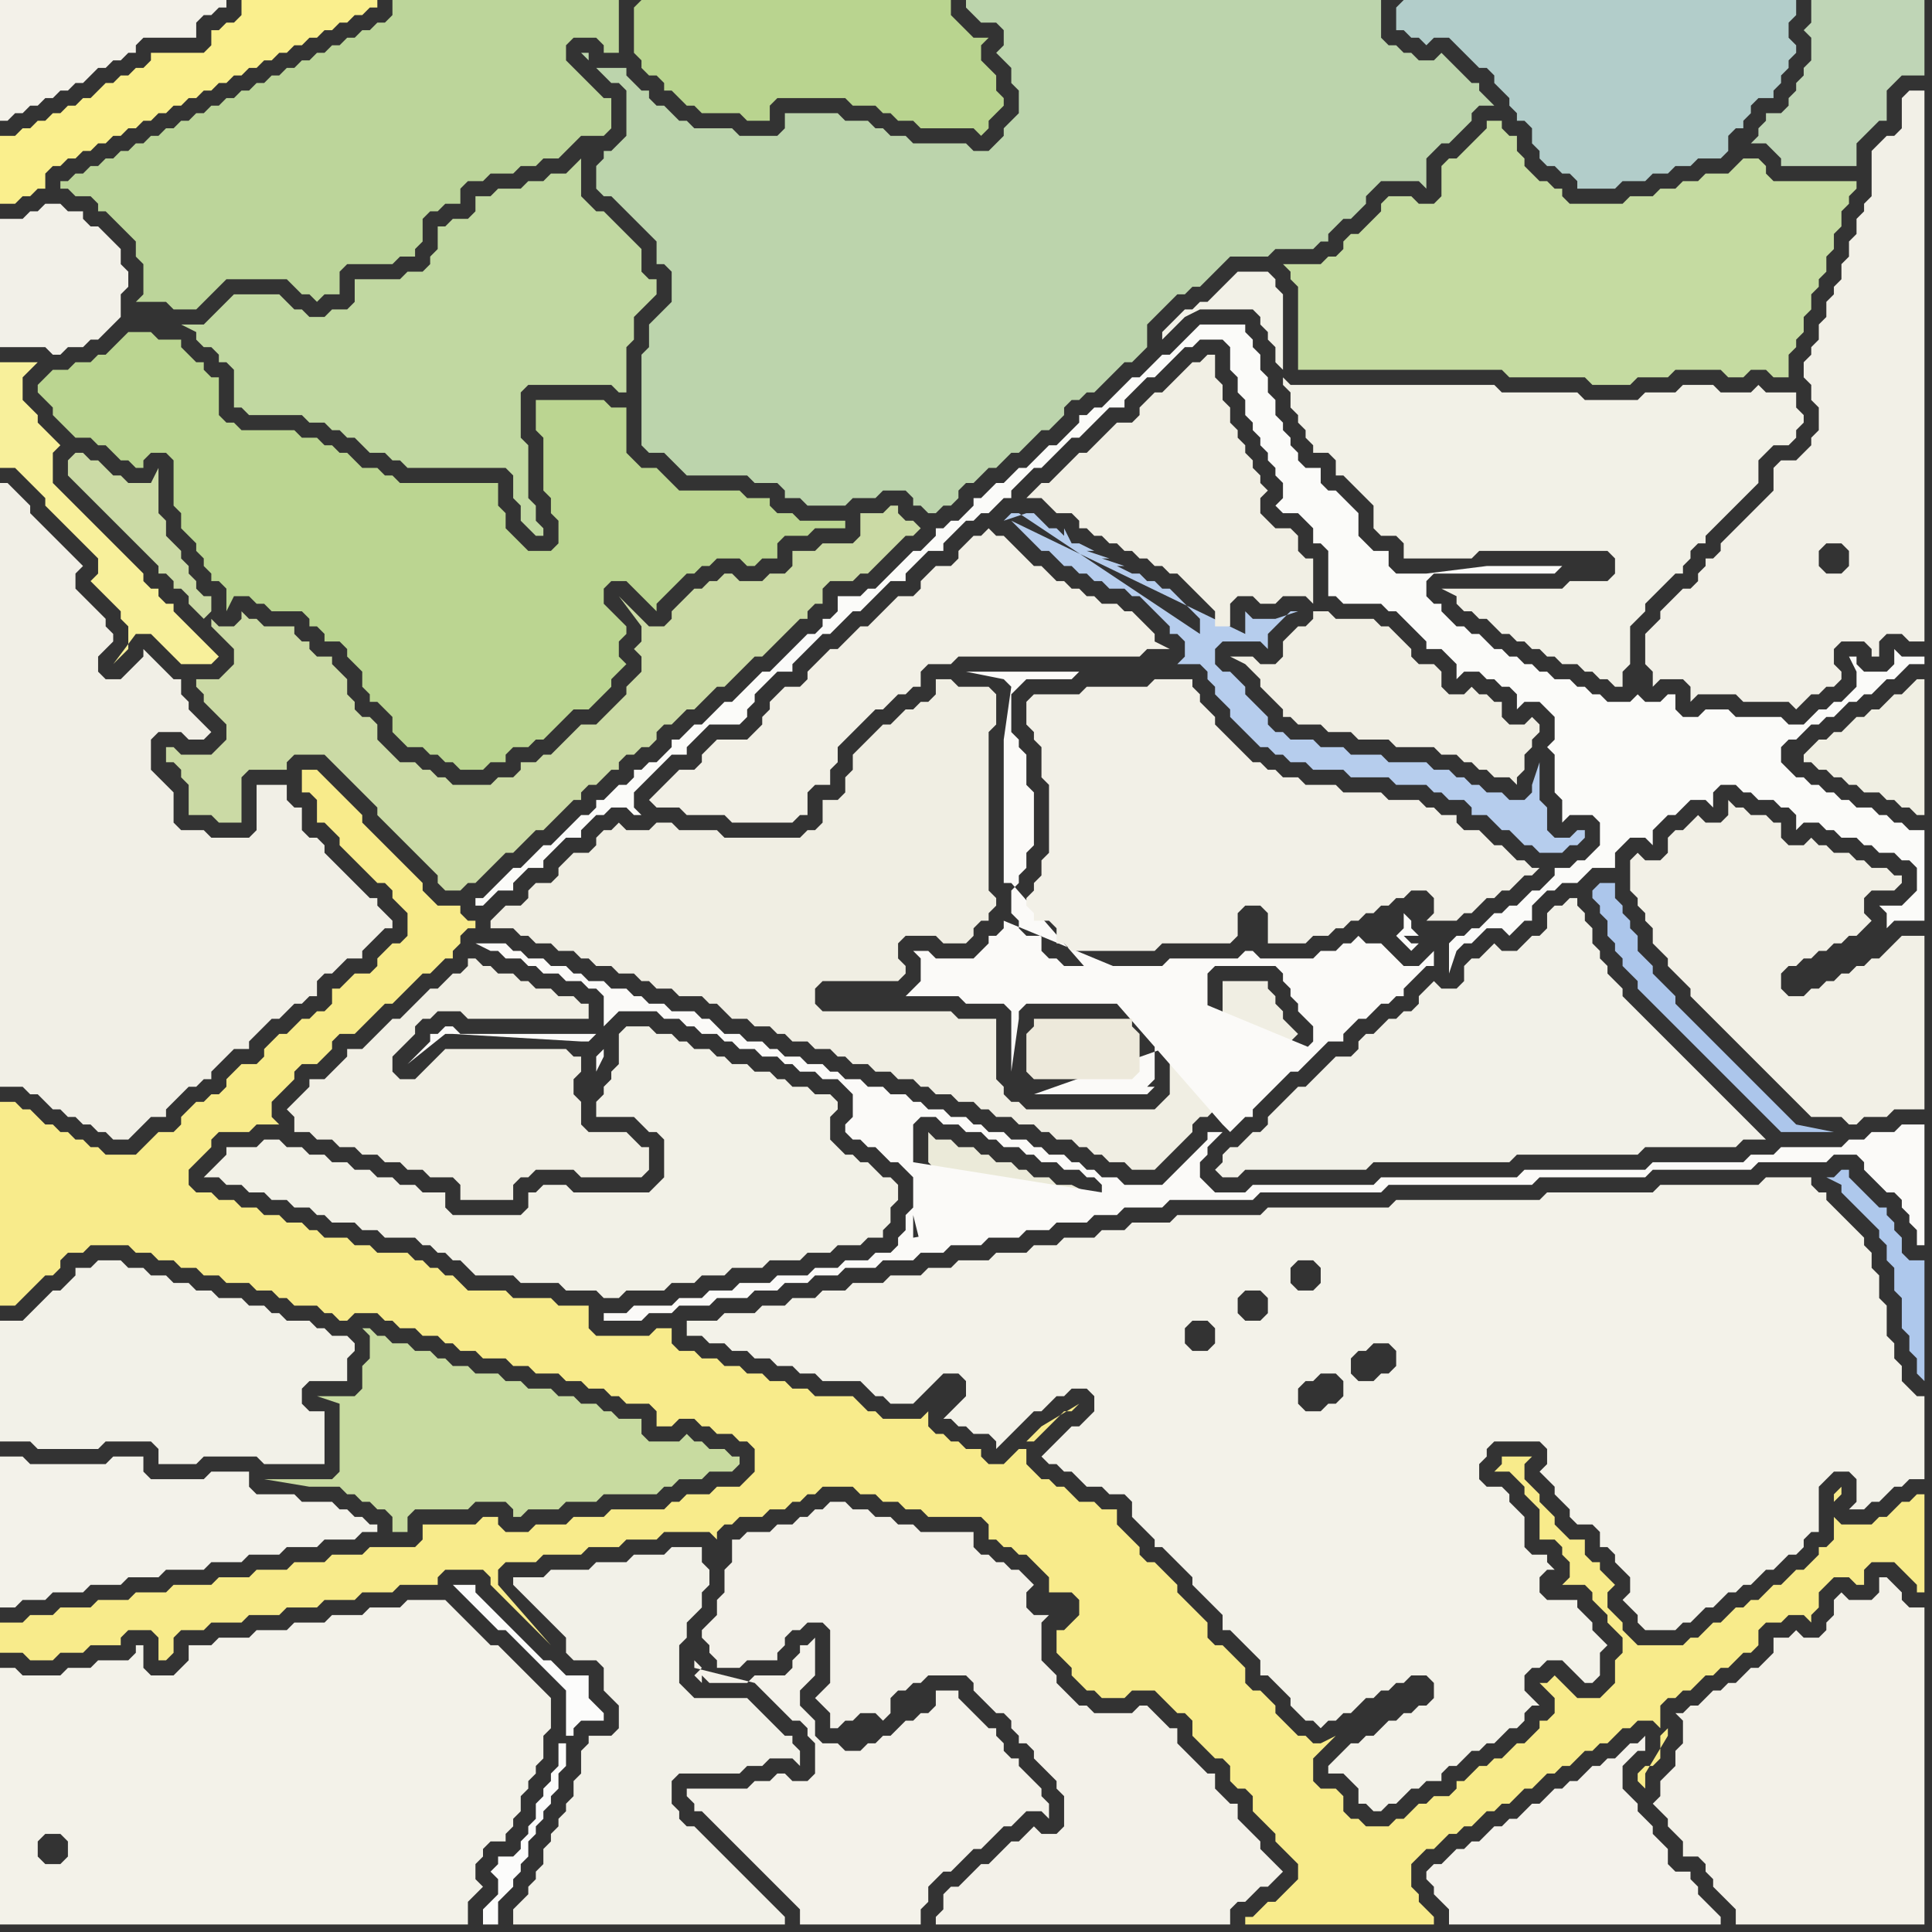 <svg width="256" height="256" xmlns="http://www.w3.org/2000/svg"><rect width="100%" height="100%" fill="#333333" stroke="none"/><script> 
var tempColor;
function hoverPath(evt){
obj = evt.target;
tempColor = obj.getAttribute("fill");
obj.setAttribute("fill","red");
//alert(tempColor);
//obj.setAttribute("stroke","red");}
function recoverPath(evt){
obj = evt.target;
obj.setAttribute("fill", tempColor);
//obj.setAttribute("stroke", tempColor);
}</script><path onmouseover="hoverPath(evt)" onmouseout="recoverPath(evt)" fill="rgb(188,213,154)" d="M  9,24l -1,0 0,1 1,0 1,1 2,0 1,1 0,1 1,0 1,1 1,1 1,1 1,1 0,2 1,1 0,4 -1,1 4,0 1,1 3,0 1,-1 0,0 1,-1 1,-1 1,-1 8,0 1,1 1,1 1,0 1,1 1,-1 2,0 0,-3 1,-1 6,0 1,-1 2,0 0,-1 1,-1 0,-3 1,-1 1,0 1,-1 2,0 0,-2 1,-1 2,0 1,-1 3,0 1,-1 2,0 1,-1 2,0 1,-1 1,-1 1,-1 3,0 1,-1 0,-4 -1,0 -1,-1 -1,-1 -1,-1 -1,-1 -1,-1 0,-2 1,-1 3,0 1,1 0,1 2,0 0,-7 -30,0 0,2 -1,1 -1,0 -1,1 -1,0 -1,1 -1,0 -1,1 -1,0 -1,1 -1,0 -1,1 -1,0 -1,1 -1,0 -1,1 -1,0 -1,1 -1,0 -1,1 -1,0 -1,1 -1,0 -1,1 -1,0 -1,1 -1,0 -1,1 -1,0 -1,1 -1,0 -1,1 -1,0 -1,1 -1,0 -1,1 -1,0 -1,1 -1,0 -1,1 -1,0 -1,1 -1,0 -1,1Z"/>
<path onmouseover="hoverPath(evt)" onmouseout="recoverPath(evt)" fill="rgb(193,216,161)" d="M  30,40l -1,1 -1,1 -1,1 -3,0 2,1 0,1 1,1 1,0 1,1 0,1 1,0 1,1 0,5 1,0 1,1 7,0 1,1 2,0 1,1 1,0 1,1 1,0 1,1 1,1 2,0 1,1 1,0 1,1 13,0 1,1 0,3 1,1 0,2 2,2 1,0 0,-1 -1,-1 0,-2 -1,-1 0,-7 -1,-1 0,-6 1,-1 11,0 1,1 1,0 0,-6 1,-1 0,-3 1,-1 1,-1 1,-1 0,-2 -1,0 -1,-1 0,-3 -1,-1 -2,-2 -1,-1 -1,-1 -1,0 -1,-1 -1,-1 0,-5 -1,1 -1,1 -2,0 -1,1 -2,0 -1,1 -3,0 -1,1 -2,0 0,2 -1,1 -2,0 -1,1 -1,0 0,3 -1,1 0,1 -1,1 -2,0 -1,1 -6,0 0,3 -1,1 -2,0 -1,1 -2,0 -1,-1 -1,0 -1,-1 -1,-1 -6,0 -1,1Z"/>
<path onmouseover="hoverPath(evt)" onmouseout="recoverPath(evt)" fill="rgb(242,240,230)" d="M  89,103l -1,1 -1,1 -1,1 1,1 3,0 1,1 5,0 1,1 8,0 1,-1 1,0 0,-3 1,-1 2,0 0,-2 1,-1 0,-2 1,-1 1,-1 1,-1 1,-1 1,-1 1,0 1,-1 1,-1 1,0 1,-1 1,0 0,-2 1,-1 3,0 1,-1 24,0 1,-1 3,0 -2,-1 0,-1 -1,-1 -1,-1 -1,-1 -1,0 -1,-1 -2,0 -1,-1 -1,0 -1,-1 -1,0 -1,-1 -1,0 -1,-1 -1,-1 -1,0 -1,-1 -1,-1 -1,-1 -1,-1 -1,0 -1,-1 -1,1 -1,0 -1,1 -1,1 0,1 -1,1 -2,0 -1,1 -1,1 0,1 -1,1 -2,0 -1,1 -1,1 -1,1 -1,1 -1,0 -1,1 -1,1 -1,1 -1,0 -1,1 -2,2 0,1 -1,1 -2,0 -1,1 -1,1 0,1 -1,1 0,1 -2,2 -4,0 -1,1 -1,1 0,1 -1,1 -2,0 -1,1Z"/>
<path onmouseover="hoverPath(evt)" onmouseout="recoverPath(evt)" fill="rgb(244,242,235)" d="M  189,248l 0,1 1,1 0,1 1,1 1,1 0,2 36,0 0,-1 -1,-1 0,0 -1,-1 -1,-1 0,-1 -1,-1 0,-1 -2,0 -1,-1 0,-2 -1,-1 -1,-1 0,-1 -1,-1 -1,-1 0,-1 -1,-1 -1,-1 0,-3 1,-1 1,-1 1,0 0,-2 -1,1 -1,0 -1,1 -1,1 -1,0 -1,1 -1,0 -1,1 -1,1 -1,0 -1,1 -1,0 -1,1 -1,1 -1,0 -1,1 -1,1 -1,0 -1,1 -1,0 -1,1 -1,1 -1,0 -1,1 -1,0 -1,1 -1,1 -1,0 -1,1Z"/>
<path onmouseover="hoverPath(evt)" onmouseout="recoverPath(evt)" fill="rgb(242,241,231)" d="M  60,161l 0,0 -1,-1 0,-2 -3,0 -1,-1 -2,0 -1,-1 -2,0 -1,-1 -2,0 -1,-1 -2,0 -1,-1 -2,0 -1,-1 -2,0 -1,-1 -2,0 -1,1 -4,0 0,1 -1,1 -1,1 -1,1 2,0 1,1 2,0 1,1 2,0 1,1 2,0 1,1 2,0 1,1 1,0 1,1 3,0 1,1 2,0 1,1 4,0 1,1 1,0 1,1 1,0 1,1 1,0 1,1 1,1 5,0 1,1 5,0 1,1 4,0 1,1 2,0 1,-1 5,0 1,-1 3,0 1,-1 3,0 1,-1 4,0 1,-1 4,0 1,-1 3,0 1,-1 3,0 1,-1 2,0 0,-1 1,-1 0,-2 1,-1 0,-2 -1,-1 -1,0 -1,-1 -1,-1 -1,0 -1,-1 -1,0 -1,-1 -1,-1 0,-3 1,-1 0,-1 -1,-1 -2,0 -1,-1 -2,0 -1,-1 -1,0 -1,-1 -2,0 -1,-1 -2,0 -1,-1 -1,0 -1,-1 -2,0 -1,-1 -1,0 -1,-1 -2,0 -1,-1 -3,0 -1,1 0,4 -1,1 0,1 -1,1 0,1 -1,1 0,2 5,0 1,1 1,1 1,0 1,1 0,5 -1,1 -1,1 -10,0 -1,-1 -3,0 -1,1 -1,0 0,2 -1,1Z"/>
<path onmouseover="hoverPath(evt)" onmouseout="recoverPath(evt)" fill="rgb(242,241,232)" d="M  77,233l 0,2 -1,1 0,2 -1,1 0,1 -1,1 0,1 -1,1 0,1 -1,1 0,2 -1,1 0,1 -1,1 0,1 -2,2 0,2 36,0 0,-1 -1,-1 0,0 -1,-1 -1,-1 -1,-1 -1,-1 -1,-1 -1,-1 -1,-1 -1,-1 -1,-1 -1,-1 -1,-1 -1,0 -1,-1 0,-1 -1,-1 0,-3 1,-1 8,0 1,-1 2,0 1,-1 3,0 1,1 0,-2 -1,-1 0,-1 -1,0 -1,-1 -1,-1 -1,-1 -1,-1 -1,-1 -7,0 -1,-1 -1,-1 0,-5 1,-1 0,-2 1,-1 1,-1 0,-2 1,-1 0,-2 -1,-1 0,-2 -4,0 -1,1 -4,0 -1,1 -4,0 -1,1 -5,0 -1,1 -4,0 0,1 1,1 0,0 1,1 1,1 1,1 1,1 1,1 1,1 0,2 1,1 3,0 1,1 0,3 1,1 1,1 0,3 -1,1 -3,0 0,1 -1,1Z"/>
<path onmouseover="hoverPath(evt)" onmouseout="recoverPath(evt)" fill="rgb(185,212,143)" d="M  84,1l 0,6 1,1 0,1 1,1 1,0 1,1 0,1 1,0 2,2 1,0 1,1 5,0 1,1 3,0 0,-2 1,-1 9,0 1,1 3,0 1,1 1,0 1,1 2,0 1,1 7,0 1,1 1,-1 0,-1 1,-1 1,-1 0,-1 -1,-1 0,-2 -1,-1 -1,-1 0,-2 1,-1 -2,0 -1,-1 -1,-1 -1,-1 0,-2 -41,0 -1,1Z"/>
<path onmouseover="hoverPath(evt)" onmouseout="recoverPath(evt)" fill="rgb(244,242,234)" d="M  97,244l 0,0 1,1 1,1 1,1 1,1 1,1 1,1 1,1 1,1 1,1 0,2 16,0 0,-2 1,-1 0,-2 1,-1 1,-1 1,0 1,-1 1,-1 1,-1 1,0 1,-1 1,-1 1,-1 1,0 1,-1 1,-1 2,0 1,1 0,-2 -1,-1 0,-1 -1,-1 -1,-1 -1,-1 0,-1 -1,0 -1,-1 0,-1 -1,-1 0,-1 -1,0 -1,-1 -1,-1 -1,-1 -1,-1 0,-1 -3,0 0,2 -1,1 -1,0 -1,1 -1,0 -1,1 -1,1 -1,0 -1,1 -1,0 -1,1 -2,0 -1,-1 -2,0 -1,-1 0,-2 -1,-1 -1,-1 0,-2 1,-1 1,-1 0,-5 -1,1 -1,0 0,1 -1,1 0,1 -1,1 -4,0 -1,1 -5,0 -1,-1 0,1 -1,-1 1,-1 0,0 -1,-1 0,1 8,2 0,0 1,1 0,0 1,1 1,1 1,1 1,1 1,0 1,1 0,1 1,1 0,4 -1,1 -2,0 -1,-1 -1,0 -1,1 -2,0 -1,1 -8,0 0,1 1,1 0,1 1,0 1,1 1,1 1,1 1,1Z"/>
<path onmouseover="hoverPath(evt)" onmouseout="recoverPath(evt)" fill="rgb(178,205,202)" d="M  185,1l 0,3 1,0 1,1 1,0 1,1 1,-1 2,0 1,1 1,1 1,1 1,1 1,0 1,1 0,1 1,1 1,1 0,1 1,1 0,1 1,0 1,1 0,2 1,1 0,1 1,1 1,0 1,1 1,0 1,1 0,1 5,0 1,-1 3,0 1,-1 2,0 1,-1 2,0 1,-1 3,0 1,-1 0,-2 1,-1 1,0 0,-1 1,-1 0,-1 1,-1 2,0 0,-1 1,-1 0,-1 1,-1 0,-1 1,-1 0,-1 -1,-1 0,-2 1,-1 0,-2 -52,0 -1,1Z"/>
<path onmouseover="hoverPath(evt)" onmouseout="recoverPath(evt)" fill="rgb(191,213,182)" d="M  242,0l -2,0 0,3 -1,1 1,1 0,3 -1,1 0,1 -1,1 0,1 -1,1 0,1 -1,1 -2,0 0,1 -1,1 0,1 -1,1 2,0 1,1 1,1 0,1 10,0 0,-3 1,-1 1,-1 1,-1 1,0 0,-4 1,-1 1,-1 3,0 0,-10Z"/>
<path onmouseover="hoverPath(evt)" onmouseout="recoverPath(evt)" fill="rgb(242,240,232)" d="M  16,41l 0,-2 1,-1 0,-2 -1,-1 0,-2 -1,-1 -1,-1 -1,-1 -1,0 -1,-1 0,-1 -2,0 -1,-1 -2,0 -1,1 -1,0 -1,1 -3,0 0,17 6,0 1,1 1,0 1,-1 2,0 1,-1 1,0 3,-3Z"/>
<path onmouseover="hoverPath(evt)" onmouseout="recoverPath(evt)" fill="rgb(187,213,145)" d="M  48,90l 0,1 1,1 0,1 1,0 1,1 1,1 0,2 1,1 1,1 2,0 1,1 1,0 1,1 1,0 1,1 3,0 1,-1 2,0 0,-1 1,-1 2,0 1,-1 1,0 1,-1 1,-1 1,-1 1,-1 2,0 1,-1 2,-2 0,-1 1,-1 1,-1 -1,-1 0,-2 1,-1 0,-1 -2,-2 -1,-1 0,-2 1,-1 2,0 1,1 1,1 1,1 1,1 0,-1 1,-1 2,-2 1,-1 1,0 1,-1 1,0 1,-1 3,0 1,1 1,0 1,-1 2,0 0,-2 1,-1 3,0 1,-1 4,0 0,-1 -6,0 -1,-1 -2,0 -1,-1 0,-1 -3,0 -1,-1 -8,0 -1,-1 -1,-1 -1,-1 -2,0 -1,-1 -1,-1 0,-6 -2,0 -1,-1 -9,0 0,4 1,1 0,7 1,1 0,2 1,1 0,3 -1,1 -3,0 -1,-1 -1,-1 -1,-1 0,-2 -1,-1 0,-3 -13,0 -1,-1 -1,0 -1,-1 -2,0 -1,-1 -1,-1 -1,0 -1,-1 -1,0 -1,-1 -2,0 -1,-1 -7,0 -1,-1 -1,0 -1,-1 0,-5 -1,0 -1,-1 0,-1 -1,0 -1,-1 -1,-1 0,-1 -3,0 -1,-1 -3,0 -1,1 0,0 -1,1 -1,1 -1,0 -1,1 -2,0 -1,1 -2,0 -1,1 -1,1 0,1 1,1 1,1 0,1 1,1 1,1 1,1 2,0 1,1 1,0 1,1 1,1 1,0 1,1 1,0 0,-1 1,-1 2,0 1,1 0,6 1,1 0,2 1,1 1,1 0,1 1,1 0,1 1,1 0,1 1,0 1,1 0,3 1,-2 2,0 1,1 1,0 1,1 4,0 1,1 0,1 1,0 1,1 0,1 2,0 1,1 0,1 1,1 1,1Z"/>
<path onmouseover="hoverPath(evt)" onmouseout="recoverPath(evt)" fill="rgb(252,252,251)" d="M  61,210l -1,0 1,1 1,1 1,1 1,1 1,1 1,1 1,0 1,1 1,1 1,1 1,1 1,1 1,1 1,1 1,1 0,6 1,0 0,-1 1,-1 3,0 0,-1 -1,-1 -1,-1 0,-3 -3,0 -2,-2 -1,0 -1,-1 -1,-1 -2,-2 -1,-1 -1,-1 -1,-1 -1,-1 -1,-1 0,-1 -2,0 14,21 -1,0 0,3 -1,1 0,1 -1,1 0,1 -1,1 0,2 -1,1 0,1 -1,1 0,1 -1,1 -2,0 0,1 -1,1 1,1 0,2 -1,1 -1,1 0,2 2,0 0,-3 1,-1 1,-1 0,-1 1,-1 0,-1 1,-1 0,-2 1,-1 0,-1 1,-1 0,-1 1,-1 0,-1 1,-1 0,-2 1,-1 0,-3 -14,-21Z"/>
<path onmouseover="hoverPath(evt)" onmouseout="recoverPath(evt)" fill="rgb(240,238,227)" d="M  116,97l -3,3 0,2 -1,1 0,2 -1,1 -2,0 0,3 -1,1 -1,0 -1,1 -10,0 -1,-1 -5,0 -1,-1 -2,0 -1,1 -3,0 -1,-1 -1,1 -1,0 -1,1 0,1 -1,1 -2,0 -1,1 -1,1 0,1 -1,1 -2,0 -1,1 0,1 -1,1 -2,0 -1,1 -1,1 0,1 3,0 1,1 1,0 1,1 2,0 1,1 2,0 1,1 1,0 1,1 2,0 1,1 2,0 1,1 1,0 1,1 2,0 1,1 3,0 1,1 1,0 1,1 1,1 2,0 1,1 2,0 1,1 1,0 1,1 2,0 1,1 2,0 1,1 1,0 1,1 2,0 1,1 2,0 1,1 2,0 1,1 1,0 1,1 2,0 1,1 2,0 1,1 1,0 1,1 2,0 1,1 2,0 1,1 1,0 1,1 2,0 1,1 1,0 1,1 1,0 1,1 2,0 1,1 3,0 1,-1 0,0 1,-1 2,-2 1,-1 0,-1 1,-1 1,0 2,-2 1,-1 0,-1 1,-1 1,0 1,-1 1,0 1,-1 1,-1 1,-1 1,-1 1,-1 -1,-1 0,0 -1,-1 0,-1 -1,-1 0,-1 -1,-1 0,-1 -6,0 0,7 -1,1 -1,1 -4,0 0,1 -1,1 0,4 -1,1 -1,1 -17,0 -1,-1 -1,0 -1,-1 0,-1 -1,-1 0,-8 -5,0 -1,-1 -17,0 -1,-1 0,-2 1,-1 10,0 1,-1 0,-1 -1,-1 0,-2 1,-1 4,0 1,1 3,0 1,-1 0,-1 1,-1 1,0 0,-1 1,-1 0,-1 -1,-1 0,-21 1,-1 0,-4 -1,-1 -4,0 -1,-1 -2,0 0,2 -1,1 -1,0 -1,1 -1,0 -1,1 -1,1 -1,0 -1,1Z"/>
<path onmouseover="hoverPath(evt)" onmouseout="recoverPath(evt)" fill="rgb(243,242,233)" d="M  152,203l 0,0 1,1 0,1 1,0 1,1 1,1 1,1 1,1 0,1 1,1 1,1 1,1 1,1 0,2 1,0 1,1 1,1 1,1 1,1 0,2 1,0 1,1 1,1 1,1 0,1 1,1 1,1 1,0 1,1 1,-1 1,0 1,-1 1,0 1,-1 1,-1 1,0 1,-1 1,0 1,-1 1,0 1,-1 2,0 1,1 0,2 -1,1 -1,0 -1,1 -1,0 -1,1 -1,0 -1,1 -1,1 -1,0 -1,1 -1,0 -1,1 -1,1 -1,1 0,1 2,0 1,1 1,1 0,2 1,0 1,1 1,0 1,-1 1,0 1,-1 1,-1 1,0 1,-1 2,0 0,-1 1,-1 1,0 1,-1 1,-1 1,0 1,-1 1,0 1,-1 1,-1 1,0 1,-1 0,-1 1,-1 1,0 -1,-1 0,0 -1,-1 0,-2 1,-1 1,0 1,-1 2,0 1,1 1,1 1,1 1,0 1,-1 0,-3 1,-1 -1,-1 0,0 -1,-1 0,-1 -1,-1 -1,-1 0,-1 -4,0 -1,-1 0,-2 1,-1 1,0 -1,-1 0,-1 -2,0 -1,-1 0,-4 -1,-1 -1,-1 0,-1 -1,-1 -2,0 -1,-1 0,-2 1,-1 0,-1 1,-1 6,0 1,1 0,2 -1,1 1,1 0,0 1,1 0,1 1,1 1,1 0,1 1,1 2,0 1,1 0,2 1,0 1,1 0,1 1,1 1,1 0,2 -1,1 1,1 0,0 1,1 0,1 1,1 4,0 1,-1 1,0 1,-1 1,-1 1,0 1,-1 1,-1 1,0 1,-1 1,0 1,-1 1,-1 1,0 1,-1 1,-1 1,0 1,-1 0,-1 1,-1 1,0 0,-6 2,-2 2,0 1,1 0,3 -1,1 2,0 1,-1 1,0 1,-1 1,-1 1,0 1,-1 2,0 0,-11 -1,0 -2,-2 0,-2 -1,-1 0,-2 -1,-1 0,-4 -1,-1 0,-3 -1,-1 0,-2 -1,-1 0,-1 -1,-1 -1,-1 -1,-1 -1,-1 -1,-1 0,-1 -1,0 -1,-1 0,-1 -6,0 -1,1 -13,0 -1,1 -14,0 -1,1 -19,0 -1,1 -16,0 -1,1 -11,0 -1,1 -5,0 -1,1 -3,0 -1,1 -4,0 -1,1 -3,0 -1,1 -4,0 -1,1 -4,0 -1,1 -3,0 -1,1 -4,0 -1,1 -4,0 -1,1 -3,0 -1,1 -3,0 -1,1 -3,0 -1,1 -4,0 -1,1 -4,0 0,2 2,0 1,1 2,0 1,1 2,0 1,1 2,0 1,1 2,0 1,1 2,0 1,1 5,0 1,1 1,1 1,0 1,1 3,0 1,-1 0,0 1,-1 1,-1 1,-1 2,0 1,1 0,2 -1,1 -1,1 -1,1 1,0 1,1 1,0 1,1 2,0 1,1 0,1 1,-1 0,0 2,-2 1,-1 1,-1 1,0 1,-1 1,-1 1,0 1,-1 2,0 1,1 0,2 -1,1 -1,1 -1,0 -1,1 -1,1 -1,1 -1,1 1,1 1,0 1,1 1,0 1,1 1,1 2,0 1,1 2,0 1,1 0,2 1,1 1,1 0,-4 2,0 1,-1 1,0 1,-1 0,0 -5,2 0,4 5,-7 0,-1 -1,-1 0,0 1,2 -5,7 3,-9 -1,0 -1,1 -1,0 -1,1 0,0 4,-2 -3,9 -1,-6 0,0 1,6 20,-36 2,0 1,1 0,2 -1,1 -2,0 -1,-1 0,-2 1,-1 -20,36 16,-31 0,2 -1,1 -2,0 -1,-1 0,-2 1,-1 2,0 1,1 -16,31 9,-27 0,2 -1,1 -2,0 -1,-1 0,-2 1,-1 2,0 1,1 -9,27 33,-22 -1,1 -1,0 -1,1 -2,0 -1,-1 0,-2 1,-1 1,0 1,-1 2,0 1,1 0,2 -33,22 26,-20 0,2 -1,1 -1,0 -1,1 -2,0 -1,-1 0,-2 1,-1 1,0 1,-1 2,0 1,1 -26,20Z"/>
<path onmouseover="hoverPath(evt)" onmouseout="recoverPath(evt)" fill="rgb(242,241,232)" d="M  171,145l -1,1 -1,1 -1,1 0,1 -1,1 -1,0 -1,1 -1,1 -1,0 -1,1 0,1 -1,1 1,1 2,0 1,-1 16,0 1,-1 18,0 1,-1 16,0 1,-1 12,0 1,-1 3,0 -1,-1 0,0 -1,-1 -1,-1 -1,-1 -1,-1 -1,-1 -1,-1 -1,-1 -1,-1 -1,-1 -1,-1 -1,-1 -1,-1 -1,-1 -1,-1 -1,-1 -1,-1 -1,-1 -1,-1 0,-1 -1,-1 -1,-1 0,-1 -1,-1 0,-1 -1,-1 0,-2 -1,-1 0,-1 -1,-1 0,-1 -1,0 -1,1 -1,0 -1,1 0,2 -1,1 -1,0 -2,2 -2,0 -1,-1 -1,1 0,0 -1,1 -1,0 -1,1 0,2 -1,1 -2,0 -1,-1 -1,1 0,0 -1,1 0,1 -1,1 -1,0 -1,1 -1,0 -1,1 -1,1 -1,0 -1,1 0,1 -1,1 -2,0 -2,2 -1,1 -1,1 -1,0 -1,1Z"/>
<path onmouseover="hoverPath(evt)" onmouseout="recoverPath(evt)" fill="rgb(242,240,231)" d="M  235,65l 0,0 -1,1 -1,1 -1,1 -1,1 -1,1 -1,1 -1,1 0,1 -1,1 -1,0 0,1 -1,1 0,1 -1,1 -1,0 -1,1 -1,1 -1,1 0,1 -1,1 -1,1 0,4 1,1 0,2 1,-1 3,0 1,1 0,2 1,-1 5,0 1,1 6,0 1,1 1,-1 1,-1 1,0 1,-1 1,0 1,-1 0,-1 -1,-1 0,-2 1,-1 3,0 1,1 0,1 1,0 0,-2 1,-1 2,0 1,1 2,0 0,-73 -2,0 -1,1 0,4 -1,1 -1,0 -1,1 -1,1 0,6 -1,1 0,1 -1,1 0,2 -1,1 0,2 -1,1 0,2 -1,1 0,1 -1,1 0,2 -1,1 0,2 -1,1 0,1 -1,1 0,2 1,1 0,2 1,1 0,3 -1,1 0,1 -1,1 -1,1 -2,0 -1,1 0,3 8,7 1,0 1,1 0,2 -1,1 -2,0 -1,-1 0,-2 1,-1 1,0 -8,-7Z"/>
<path onmouseover="hoverPath(evt)" onmouseout="recoverPath(evt)" fill="rgb(243,242,234)" d="M  0,195l 0,18 2,0 1,-1 3,0 1,-1 4,0 1,-1 4,0 1,-1 4,0 1,-1 5,0 1,-1 4,0 1,-1 4,0 1,-1 4,0 1,-1 4,0 1,-1 2,0 0,-1 -1,0 -1,-1 -1,0 -1,-1 -1,0 -1,-1 -4,0 -1,-1 -5,0 -1,-1 0,-2 -5,0 -1,1 -7,0 -1,-1 0,-2 -4,0 -1,1 -10,0 -1,-1 -3,0Z"/>
<path onmouseover="hoverPath(evt)" onmouseout="recoverPath(evt)" fill="rgb(242,241,231)" d="M  172,51l -1,0 -1,-1 0,1 1,1 0,2 1,1 0,1 1,1 0,1 1,1 0,1 2,0 1,1 0,2 1,0 1,1 1,1 1,1 1,1 0,3 1,1 2,0 1,1 0,2 9,0 1,-1 17,0 1,1 0,2 -1,1 -5,0 -1,1 -16,0 2,1 0,1 1,1 1,0 1,1 1,0 1,1 1,1 1,0 1,1 1,0 1,1 1,0 1,1 1,0 1,1 2,0 1,1 1,0 1,1 1,0 1,1 1,0 0,-2 1,-1 0,-5 1,-1 1,-1 0,-1 1,-1 1,-1 1,-1 1,-1 1,0 0,-1 1,-1 0,-1 1,-1 1,0 0,-1 1,-1 1,-1 1,-1 1,-1 1,-1 1,-1 1,-1 0,-3 1,-1 1,-1 2,0 1,-1 0,-1 1,-1 0,-1 -1,-1 0,-2 -4,0 -1,-1 -1,1 -4,0 -1,-1 -4,0 -1,1 -4,0 -1,1 -7,0 -1,-1 -10,0 -1,-1 -26,0 -2,-2 0,-10 -1,-1 0,-1 -1,-1 -4,0 -1,1 0,0 -1,1 -1,1 -1,1 -1,0 -1,1 -1,0 -1,1 -1,1 -1,1 0,1 1,-1 1,-1 1,-1 2,-1 7,0 1,1 0,1 1,1 0,1 1,1 0,2 3,3Z"/>
<path onmouseover="hoverPath(evt)" onmouseout="recoverPath(evt)" fill="rgb(242,240,230)" d="M  218,114l -1,-1 -1,1 0,4 1,1 0,1 1,1 0,1 1,1 0,2 1,1 1,1 0,1 1,1 1,1 1,1 0,1 1,1 1,1 1,1 1,1 1,1 1,1 1,1 1,1 1,1 1,1 1,1 1,1 1,1 1,1 1,1 1,1 4,0 1,1 1,0 1,-1 3,0 1,-1 4,0 0,-23 -3,0 -1,1 -2,2 -1,0 -1,1 -1,0 -1,1 -1,0 -1,1 -1,0 -1,1 -1,0 -1,1 -2,0 -1,-1 0,-2 1,-1 1,0 1,-1 1,0 1,-1 1,0 1,-1 1,0 1,-1 1,0 1,-1 1,-1 -1,-1 0,-2 1,-1 3,0 1,-1 0,-1 -1,0 -1,-1 -2,0 -1,-1 -1,0 -1,-1 -2,0 -1,-1 -1,0 -1,-1 -1,1 -2,0 -1,-1 0,-2 -1,0 -1,-1 -2,0 -1,-1 -1,0 -1,-1 0,2 -1,1 -2,0 -1,-1 -1,1 0,0 -1,1 -1,0 -1,1 0,2 -1,1Z"/>
<path onmouseover="hoverPath(evt)" onmouseout="recoverPath(evt)" fill="rgb(248,240,155)" d="M  7,60l 0,0 1,-1 -1,-1 -1,-1 -1,-1 0,-1 -2,-2 0,-3 1,-1 1,-1 -5,0 0,14 2,0 1,1 2,2 1,1 0,1 1,1 1,1 1,1 1,1 1,1 1,1 1,1 0,2 -1,1 1,1 0,0 1,1 1,1 1,1 0,1 1,1 0,3 -1,1 -1,1 3,-4 2,0 4,4 4,0 1,-1 -1,-1 0,0 -1,-1 -1,-1 -1,-1 -1,-1 -1,-1 0,-1 -1,0 -1,-1 0,-1 -1,0 -1,-1 0,-1 -2,-2 -1,-1 -4,-4 -1,-1 -1,-1 -1,-1 -1,-1 -1,-1Z"/>
<path onmouseover="hoverPath(evt)" onmouseout="recoverPath(evt)" fill="rgb(243,241,233)" d="M  20,5l 6,0 0,-2 1,-1 1,0 1,-1 1,0 0,-1 -30,0 0,16 1,0 1,-1 1,0 1,-1 1,0 1,-1 1,0 1,-1 1,0 1,-1 1,0 1,-1 1,-1 1,0 1,-1 1,0 1,-1 1,0 0,-1 1,-1Z"/>
<path onmouseover="hoverPath(evt)" onmouseout="recoverPath(evt)" fill="rgb(188,212,172)" d="M  85,52l 0,7 1,1 2,0 1,1 1,1 1,1 8,0 1,1 3,0 1,1 0,1 2,0 1,1 5,0 1,-1 3,0 1,-1 3,0 1,1 0,1 1,0 1,1 1,0 1,-1 1,0 1,-1 0,-1 1,-1 1,0 2,-2 1,0 1,-1 1,-1 1,0 2,-2 1,-1 1,0 1,-1 1,-1 0,-1 1,-1 1,0 1,-1 1,0 1,-1 1,-1 1,-1 1,-1 1,0 1,-1 1,-1 0,-3 1,-1 2,-2 1,-1 1,0 1,-1 1,0 2,-2 1,-1 1,-1 5,0 1,-1 5,0 1,-1 1,0 0,-1 1,-1 1,-1 1,0 1,-1 1,-1 0,-1 1,-1 1,-1 5,0 1,1 0,-4 1,-1 1,-1 1,0 1,-1 1,-1 1,-1 0,-1 1,-1 2,0 -1,-1 -1,-1 0,-1 -1,0 -1,-1 -1,-1 -1,-1 -1,-1 -1,1 -2,0 -1,-1 -1,0 -1,-1 -1,0 -1,-1 0,-5 -55,0 0,1 1,1 0,0 1,1 2,0 1,1 0,2 -1,1 1,1 1,1 0,2 1,1 0,3 -1,1 -1,1 0,1 -1,1 -1,1 -2,0 -1,-1 -7,0 -1,-1 -2,0 -1,-1 -1,0 -1,-1 -3,0 -1,-1 -7,0 0,2 -1,1 -5,0 -1,-1 -5,0 -1,-1 -1,0 -1,-1 -1,-1 -1,0 -1,-1 0,-1 -1,0 -1,-1 -1,-1 0,-1 -4,0 -1,-1 0,-1 -1,0 3,3 0,0 1,1 1,0 1,1 0,6 -2,2 -1,0 0,1 -1,1 0,3 1,1 1,0 1,1 1,1 1,1 1,1 1,1 1,1 0,3 1,0 1,1 0,4 -1,1 -1,1 -1,1 0,3 -1,1Z"/>
<path onmouseover="hoverPath(evt)" onmouseout="recoverPath(evt)" fill="rgb(240,239,227)" d="M  240,99l 0,0 -1,1 0,1 1,0 1,1 1,0 1,1 1,0 1,1 1,0 1,1 2,0 1,1 1,0 1,1 1,0 1,1 1,0 0,-18 -1,0 -1,1 0,0 -1,1 -1,0 -1,1 -1,1 -1,0 -1,1 -1,0 -1,1 -1,1 -1,0 -1,1 -1,0 -1,1Z"/>
<path onmouseover="hoverPath(evt)" onmouseout="recoverPath(evt)" fill="rgb(174,200,236)" d="M  243,156l -1,0 2,1 0,1 1,1 1,1 1,1 1,1 1,1 0,1 1,1 0,2 1,1 0,3 1,1 0,4 1,1 0,2 1,1 0,2 1,1 0,-16 -2,0 -1,-1 0,-2 -1,-1 0,-1 -1,-1 0,-1 -1,0 -1,-1 -1,-1 -1,-1 -1,-1 0,-1 -1,0 -1,1Z"/>
<path onmouseover="hoverPath(evt)" onmouseout="recoverPath(evt)" fill="rgb(250,239,141)" d="M  11,13l 0,0 -1,1 -1,0 -1,1 -1,0 -1,1 -1,0 -1,1 -1,0 -1,1 -2,0 0,9 2,0 1,-1 1,0 1,-1 1,0 0,-2 1,-1 1,0 1,-1 1,0 1,-1 1,0 1,-1 1,0 1,-1 1,0 1,-1 1,0 1,-1 1,0 1,-1 1,0 1,-1 1,0 1,-1 1,0 1,-1 1,0 1,-1 1,0 1,-1 1,0 1,-1 1,0 1,-1 1,0 1,-1 1,0 1,-1 1,0 1,-1 1,0 1,-1 1,0 1,-1 1,0 1,-1 1,0 1,-1 1,0 0,-1 -18,0 0,2 -1,1 -1,0 -1,1 -1,0 0,2 -1,1 -7,0 0,1 -1,1 -1,0 -1,1 -1,0 -1,1 -1,0 -1,1 -1,1Z"/>
<path onmouseover="hoverPath(evt)" onmouseout="recoverPath(evt)" fill="rgb(241,239,230)" d="M  21,103l 0,0 -1,-1 0,-4 1,-1 3,0 1,1 2,0 1,-1 -1,-1 0,0 -1,-1 -1,-1 0,-1 -1,-1 0,-2 -1,0 -1,-1 -1,-1 -1,-1 -1,-1 0,1 -1,1 0,0 -1,1 -1,1 -2,0 -1,-1 0,-2 1,-1 1,-1 0,-1 -1,-1 0,-1 -1,-1 -1,-1 -1,-1 -1,-1 0,-2 1,-1 -1,-1 -1,-1 -3,-3 -1,-1 -1,-1 0,-1 -1,-1 -1,-1 -1,-1 -1,0 0,80 3,0 1,1 1,0 1,1 1,1 1,0 1,1 1,0 1,1 1,0 1,1 1,0 1,1 2,0 1,-1 0,0 1,-1 1,-1 2,0 0,-1 1,-1 1,-1 1,-1 1,0 1,-1 1,0 0,-1 1,-1 1,-1 1,-1 2,0 0,-1 3,-3 1,0 1,-1 1,-1 1,0 1,-1 1,0 0,-2 1,-1 1,0 1,-1 1,-1 2,0 0,-1 1,-1 1,-1 1,-1 1,0 0,-1 -1,-1 0,0 -1,-1 0,-1 -1,0 -1,-1 -1,-1 -1,-1 -1,-1 -1,-1 -1,-1 0,-1 -1,-1 -1,0 -1,-1 0,-3 -1,0 -1,-1 0,-2 -4,0 0,6 -1,1 -5,0 -1,-1 -3,0 -1,-1 0,-4 -1,-1 -1,-1Z"/>
<path onmouseover="hoverPath(evt)" onmouseout="recoverPath(evt)" fill="rgb(203,218,165)" d="M  24,100l 0,0 -1,-1 -1,0 0,2 1,0 1,1 0,1 1,1 0,4 3,0 1,1 3,0 0,-6 1,-1 5,0 0,-1 1,-1 4,0 1,1 1,1 1,1 1,1 1,1 1,1 1,1 0,1 1,1 1,1 1,1 1,1 1,1 1,1 1,1 1,1 0,1 1,1 2,0 1,-1 1,0 1,-1 3,-3 1,0 3,-3 1,0 3,-3 1,-1 1,0 0,-1 1,-1 1,0 1,-1 1,-1 1,0 0,-1 1,-1 1,0 1,-1 1,0 1,-1 0,-1 1,-1 1,0 1,-1 1,-1 1,0 1,-1 1,-1 1,-1 1,0 1,-1 1,-1 1,-1 1,-1 1,0 1,-1 1,-1 1,-1 1,-1 1,-1 1,0 0,-1 1,-1 1,0 0,-2 1,-1 3,0 1,-1 1,0 1,-1 1,-1 1,-1 1,-1 1,-1 1,0 1,-1 -1,-1 -1,0 -1,-1 0,-1 -1,0 -1,1 -3,0 0,3 -1,1 -4,0 -1,1 -3,0 0,2 -1,1 -2,0 -1,1 -3,0 -1,-1 -1,0 -1,1 -1,0 -1,1 -1,0 -1,1 -1,1 -1,1 0,1 -1,1 -2,0 -1,-1 -1,-1 -1,-1 -1,-1 3,4 0,2 -1,1 1,1 0,2 -1,1 -1,1 0,1 -3,3 -1,1 -2,0 -1,1 -1,1 -1,1 -1,1 -1,0 -1,1 -2,0 0,1 -1,1 -2,0 -1,1 -5,0 -1,-1 -1,0 -1,-1 -1,0 -1,-1 -2,0 -1,-1 -1,-1 -1,-1 0,-2 -1,-1 -1,0 -1,-1 0,-1 -1,-1 0,-2 -1,-1 -1,-1 0,-1 -2,0 -1,-1 0,-1 -1,0 -1,-1 0,-1 -4,0 -1,-1 -1,0 -1,-1 0,1 -1,1 -2,0 -1,-1 0,1 1,1 1,1 1,1 0,2 -1,1 -1,1 -3,0 0,1 1,1 0,1 1,1 1,1 1,1 0,2 -1,1 -1,1 -4,0 3,-18 1,-1 0,-2 -1,0 -1,-1 0,-1 -1,-1 0,-1 -1,-1 0,-1 -1,-1 -1,-1 0,-2 -1,-1 0,-6 -1,2 -3,0 -1,-1 -1,0 -1,-1 -1,-1 -1,0 -1,-1 -1,0 -1,1 0,2 1,1 0,0 1,1 1,1 1,1 1,1 1,1 1,1 1,1 1,1 1,1 1,1 1,1 0,1 1,0 1,1 0,1 1,0 1,1 0,1 1,1 1,1 -3,18Z"/>
<path onmouseover="hoverPath(evt)" onmouseout="recoverPath(evt)" fill="rgb(235,234,217)" d="M  124,157l 0,2 -1,1 0,3 1,0 1,-1 3,0 1,-1 4,0 1,-1 3,0 1,-1 4,0 1,-1 1,0 -2,-1 -2,0 -1,-1 -2,0 -1,-1 -1,0 -1,-1 -2,0 -1,-1 -1,0 -1,-1 -2,0 -1,-1 -2,0 -1,-1 0,4 1,1Z"/>
<path onmouseover="hoverPath(evt)" onmouseout="recoverPath(evt)" fill="rgb(243,241,233)" d="M  131,255l 32,0 0,-2 1,-1 1,0 1,-1 1,-1 1,0 1,-1 1,-1 -1,-1 0,0 -1,-1 -1,-1 0,-1 -1,-1 -1,-1 -1,-1 0,-2 -1,0 -1,-1 -1,-1 0,-2 -1,0 -1,-1 -1,-1 -1,-1 -1,-1 0,-2 -1,0 -1,-1 -1,-1 -1,-1 -1,0 -1,1 -5,0 -1,-1 -1,0 -1,-1 -1,-1 -1,-1 0,-1 -1,-1 -1,-1 0,-5 1,-1 -2,0 -1,-1 0,-2 1,-1 -1,-1 0,0 -1,-1 -1,0 -1,-1 -1,0 -1,-1 -1,0 -1,-1 0,-2 -7,0 -1,-1 -2,0 -1,-1 -2,0 -1,-1 -2,0 -1,-1 -2,0 -1,1 -1,0 -1,1 -1,0 -1,1 -2,0 -1,1 -3,0 -1,1 -1,0 0,3 -1,1 0,3 -1,1 0,2 -1,1 -1,1 0,1 1,1 0,1 1,1 0,1 3,0 1,-1 4,0 0,-1 1,-1 0,-1 1,-1 1,0 1,-1 2,0 1,1 0,7 -1,1 -1,1 1,1 0,0 1,1 0,2 1,0 1,-1 1,0 1,-1 2,0 1,1 1,-1 0,-2 1,-1 1,0 1,-1 1,0 1,-1 5,0 1,1 0,1 1,1 1,1 1,1 1,0 1,1 0,1 1,1 0,1 1,0 1,1 0,1 1,1 1,1 1,1 0,1 1,1 0,4 -1,1 -2,0 -1,-1 -1,1 0,0 -1,1 -1,0 -1,1 -1,1 -1,1 -1,0 -2,2 -1,1 -1,0 -1,1 0,2 -1,1 0,1Z"/>
<path onmouseover="hoverPath(evt)" onmouseout="recoverPath(evt)" fill="rgb(182,205,237)" d="M  134,69l 0,0 1,1 1,1 1,1 1,1 1,0 1,1 1,1 1,0 1,1 1,0 1,1 1,0 1,1 2,0 1,1 1,0 1,1 1,1 1,1 1,1 0,1 1,0 1,1 0,2 -1,1 3,0 1,1 0,1 1,1 0,1 1,1 1,1 0,1 1,1 1,1 1,1 1,1 1,0 1,1 1,0 1,1 2,0 1,1 4,0 1,1 5,0 1,1 4,0 1,1 1,0 1,1 2,0 1,1 0,1 2,0 1,1 1,1 1,0 1,1 1,1 1,0 1,1 3,0 1,-1 1,0 1,-1 0,-1 -1,0 -1,1 -2,0 -1,-1 0,-3 -1,-1 0,-5 -1,3 0,1 -1,1 -2,0 -1,-1 -2,0 -1,-1 -1,0 -1,-1 -1,0 -1,-1 -2,0 -1,-1 -5,0 -1,-1 -4,0 -1,-1 -3,0 -1,-1 -3,0 -1,-1 -1,0 -1,-1 0,-1 -1,-1 -1,-1 -1,-1 0,-1 -1,-1 -1,-1 -1,0 -1,-1 0,-2 1,-1 5,0 1,1 0,-2 1,-1 1,-1 1,-1 1,0 -3,1 -3,0 -1,-1 0,3 -31,-15 1,-1 -1,0 -1,1 3,-1 1,0 1,1 1,1 1,0 1,1 0,-1 1,2 1,0 2,1 -1,0 3,1 -1,0 3,1 -1,0 2,1 1,0 1,1 1,0 1,1 1,0 1,1 1,1 1,1 1,1 0,2 -24,-16 -1,1Z"/>
<path onmouseover="hoverPath(evt)" onmouseout="recoverPath(evt)" fill="rgb(251,251,249)" d="M  192,125l 0,4 1,-3 0,0 1,-1 1,0 1,-1 1,-1 2,0 1,1 1,-1 1,-1 1,0 0,-2 1,-1 1,-1 1,0 1,-1 2,0 1,-1 1,-1 3,0 0,-2 1,-1 1,-1 2,0 1,1 0,-2 1,-1 1,-1 1,0 1,-1 1,-1 2,0 1,1 0,-2 1,-1 2,0 1,1 1,0 1,1 2,0 1,1 1,0 1,1 0,2 1,-1 2,0 1,1 1,0 1,1 2,0 1,1 1,0 1,1 2,0 1,1 1,0 1,1 0,3 -1,1 -1,1 -3,0 1,1 0,2 -1,1 -1,1 3,-3 4,0 0,-12 -2,0 -1,-1 -1,0 -1,-1 -1,0 -1,-1 -2,0 -1,-1 -1,0 -1,-1 -1,0 -1,-1 -1,0 -1,-1 -1,0 -1,-1 -1,-1 0,-2 1,-1 1,0 1,-1 1,-1 1,0 1,-1 1,0 1,-1 1,-1 1,0 1,-1 1,0 1,-1 1,-1 1,0 1,-1 1,-1 2,0 0,-1 -3,0 -1,-1 0,2 -1,1 -3,0 -1,-1 0,-1 -1,0 1,2 0,2 -1,1 -1,1 -1,0 -1,1 -1,0 -1,1 -1,1 -2,0 -1,-1 -6,0 -1,-1 -3,0 -1,1 -2,0 -1,-1 0,-2 -1,0 -1,1 -2,0 -1,-1 0,0 -1,1 -3,0 -1,-1 -1,0 -1,-1 -1,0 -1,-1 -2,0 -1,-1 -1,0 -1,-1 -1,0 -1,-1 -1,0 -1,-1 -1,0 -1,-1 -1,-1 -1,0 -1,-1 -1,0 -1,-1 -1,-1 0,-1 -1,0 -1,-1 0,-2 1,-1 16,0 1,-1 -10,0 -8,1 -4,0 -1,-1 0,-2 -2,0 -1,-1 -1,-1 0,-3 -1,-1 -1,-1 -1,-1 -1,0 -1,-1 0,-2 -2,0 -1,-1 0,-1 -1,-1 0,-1 -1,-1 0,-1 -1,-1 0,-2 -1,-1 0,-2 -1,-1 0,-2 -1,-1 0,-1 -1,-1 0,-1 -6,0 -1,1 0,0 -3,3 -1,0 -3,3 -1,0 -3,3 -1,1 -1,0 -1,1 -1,0 0,1 -3,3 -1,0 -1,1 -1,1 -1,1 -1,0 -1,1 -1,1 -1,0 -1,1 -1,1 -1,0 0,1 -1,1 -1,1 -1,0 -1,1 -1,0 0,1 -1,1 -1,1 -1,0 -1,1 -1,1 -1,1 -1,1 -1,1 -1,0 -1,1 -3,0 0,2 -1,1 -1,0 0,1 -1,1 -1,0 -1,1 -3,3 -1,1 -1,0 -1,1 -1,1 -1,1 -1,1 -1,0 -1,1 -1,1 -1,1 -1,0 -1,1 -1,1 -1,0 0,1 -1,1 -1,1 -1,0 -1,1 -1,0 0,1 -1,1 -1,0 -1,1 -1,1 -1,0 0,1 -1,1 -1,0 -1,1 -1,1 -1,1 -1,1 -1,0 -1,1 -1,1 -1,1 -1,0 -1,1 -1,1 -1,1 -1,1 -1,0 0,1 1,0 1,-1 0,0 1,-1 2,0 0,-1 1,-1 1,-1 2,0 0,-1 1,-1 1,-1 1,-1 2,0 0,-1 1,-1 1,-1 1,0 1,-1 2,0 1,1 1,0 -1,-1 0,-2 1,-1 1,-1 1,-1 1,-1 1,-1 2,0 0,-1 3,-3 4,0 1,-1 0,-1 1,-1 0,-1 3,-3 2,0 0,-1 1,-1 1,-1 1,-1 1,-1 1,0 1,-1 1,-1 1,-1 1,0 1,-1 1,-1 1,-1 1,-1 2,0 0,-1 3,-3 2,0 0,-1 1,-1 1,-1 1,-1 1,0 1,-1 1,0 1,-1 1,-1 1,0 0,-1 3,-3 1,0 3,-3 1,-1 1,0 1,-1 1,-1 1,-1 1,-1 2,0 0,-1 1,-1 1,-1 1,-1 1,0 1,-1 1,-1 1,-1 1,-1 1,0 1,-1 3,0 1,1 0,3 1,1 0,2 1,1 0,2 1,1 0,1 1,1 0,1 1,1 0,1 1,1 0,1 1,1 0,2 -1,1 1,1 2,0 1,1 1,1 0,2 1,0 1,1 0,6 1,0 1,1 5,0 1,1 1,0 1,1 1,1 1,1 1,1 0,1 2,0 1,1 1,1 0,2 1,-1 2,0 1,1 1,0 1,1 1,0 1,1 0,2 1,-1 2,0 1,1 1,1 0,3 -1,1 1,1 0,5 1,1 0,3 1,-1 3,0 1,1 0,3 -1,1 -1,1 -1,0 -1,1 -2,0 0,1 -1,1 -1,1 -1,0 -1,1 -1,1 -1,0 -1,1 -1,0 -1,1 -1,1 -1,0 -1,1 -1,0 -1,1 -1,-1 -3,0 -1,-1 0,-1 -1,-1 0,2 -1,1 1,1 0,0 1,1 1,-1 -1,0 -1,-1 5,0 1,1Z"/>
<path onmouseover="hoverPath(evt)" onmouseout="recoverPath(evt)" fill="rgb(243,241,232)" d="M  227,249l 0,1 1,1 1,1 1,1 0,2 25,0 0,-42 -2,0 -1,-1 0,-1 -1,-1 -1,-1 -1,0 0,2 -1,1 -3,0 -1,-1 -1,1 0,2 -1,1 0,1 -1,1 -2,0 -1,-1 -1,1 -2,0 0,2 -1,1 -1,1 -1,0 -1,1 -1,1 -1,0 -1,1 -1,0 -1,1 -1,1 -1,0 -1,1 -1,0 1,1 0,3 -1,1 0,2 -2,2 0,2 -1,1 1,1 1,1 0,1 1,1 1,1 0,2 2,0 1,1 0,1 1,1Z"/>
<path onmouseover="hoverPath(evt)" onmouseout="recoverPath(evt)" fill="rgb(242,241,232)" d="M  4,174l 0,0 -1,1 -3,0 0,16 4,0 1,1 8,0 1,-1 6,0 1,1 0,2 5,0 1,-1 7,0 1,1 8,0 0,-7 -2,0 -1,-1 0,-2 1,-1 5,0 0,-3 1,-1 0,-1 -1,-1 -2,0 -1,-1 -1,0 -1,-1 -3,0 -1,-1 -1,0 -1,-1 -2,0 -1,-1 -3,0 -1,-1 -2,0 -1,-1 -2,0 -1,-1 -2,0 -1,-1 -2,0 -1,-1 -3,0 -1,1 -2,0 0,1 -1,1 -1,1 -1,0 -3,3Z"/>
<path onmouseover="hoverPath(evt)" onmouseout="recoverPath(evt)" fill="rgb(200,219,160)" d="M  63,182l 0,0 -1,-1 -2,0 -1,-1 -1,0 -1,-1 -2,0 -1,-1 -2,0 -1,-1 -1,0 -1,-1 -1,0 1,1 0,3 -1,1 0,3 -1,1 -5,0 3,1 0,9 -1,1 -9,0 6,1 4,0 1,1 1,0 1,1 1,0 1,1 1,0 1,1 0,2 2,0 0,-2 1,-1 7,0 1,-1 4,0 1,1 0,1 1,0 1,-1 4,0 1,-1 4,0 1,-1 7,0 1,-1 1,0 1,-1 3,0 1,-1 3,0 1,-1 0,-1 -1,0 -1,-1 -2,0 -1,-1 -1,0 -1,-1 -1,1 -4,0 -1,-1 0,-2 -3,0 -1,-1 -1,0 -1,-1 -2,0 -1,-1 -2,0 -1,-1 -3,0 -1,-1 -2,0 -1,-1Z"/>
<path onmouseover="hoverPath(evt)" onmouseout="recoverPath(evt)" fill="rgb(251,250,248)" d="M  82,174l -2,0 0,1 5,0 1,-1 3,0 1,-1 4,0 1,-1 4,0 1,-1 3,0 1,-1 3,0 1,-1 3,0 1,-1 4,0 1,-1 4,0 1,-1 3,0 1,-1 4,0 1,-1 4,0 1,-1 3,0 1,-1 4,0 1,-1 3,0 1,-1 5,0 1,-1 11,0 1,-1 16,0 1,-1 19,0 1,-1 14,0 1,-1 13,0 1,-1 9,0 1,-1 3,0 1,1 0,1 1,1 1,1 1,1 1,0 1,1 0,1 1,1 0,1 1,1 0,2 1,0 0,-16 -3,0 -1,1 -3,0 -1,1 -2,0 -1,1 -8,0 -1,1 -3,0 -1,1 -12,0 -1,1 -16,0 -1,1 -18,0 -1,1 -16,0 -1,1 -4,0 -1,-1 -1,-1 0,-2 1,-1 0,-1 1,-1 1,-1 -2,0 0,1 -1,1 -1,1 -1,1 -1,1 -1,1 -1,1 -5,0 -1,-1 -2,0 -1,-1 -1,0 -1,-1 -1,0 -1,-1 -2,0 -1,-1 -1,0 -1,-1 -2,0 -1,-1 -2,0 -1,-1 -1,0 -1,-1 -2,0 -1,-1 -2,0 -1,-1 -1,0 -1,-1 -2,0 -1,-1 -2,0 -1,-1 -2,0 -1,-1 -1,0 -1,-1 -2,0 -1,-1 -2,0 -1,-1 -1,0 -1,-1 -2,0 -1,-1 -2,0 -1,-1 -1,-1 -1,0 -1,-1 -3,0 -1,-1 -2,0 -1,-1 -1,0 -1,-1 -2,0 -1,-1 -2,0 -1,-1 -1,0 -1,-1 -2,0 -1,-1 -2,0 -1,-1 -1,0 -1,-1 -4,0 2,1 1,0 1,1 2,0 1,1 1,0 1,1 2,0 1,1 2,0 1,1 1,0 1,1 0,4 1,-1 1,-1 5,0 1,1 2,0 1,1 1,0 1,1 2,0 1,1 1,0 1,1 2,0 1,1 2,0 1,1 1,0 1,1 2,0 1,1 2,0 1,1 1,1 0,3 -1,1 0,1 1,1 1,0 1,1 1,0 1,1 1,1 1,0 1,1 1,1 0,4 -1,1 0,2 -1,1 0,1 -1,1 -2,0 -1,1 -3,0 -1,1 -3,0 -1,1 -4,0 -1,1 -4,0 -1,1 -3,0 -1,1 -3,0 -1,1 -5,0 -1,1 -1,0 39,-10 0,-3 1,4 3,0 1,-1 4,0 1,-1 4,0 1,-1 3,0 1,-1 4,0 1,-1 -1,0 -23,4 -39,10 39,-20 0,-5 1,-1 2,0 1,1 2,0 1,1 2,0 1,1 1,0 1,1 2,0 1,1 1,0 1,1 2,0 1,1 2,0 1,1 1,0 1,1 0,1 -25,-4 -39,20 -3,-37 -18,0 -1,-1 -1,0 -1,1 -1,0 0,1 -1,1 -1,1 -1,1 5,-4 1,0 17,1 1,0 1,-1 3,37 80,-25 1,1 0,0 1,-1 0,0 1,-1 1,0 0,-1 1,-1 1,-1 1,-1 1,-1 1,-1 1,0 1,-1 1,-1 1,-1 1,-1 2,0 0,-1 1,-1 1,-1 1,0 1,-1 1,-1 1,0 1,-1 1,0 0,-1 1,-1 1,-1 1,-1 1,0 0,-2 -1,1 0,0 -1,1 -2,0 -1,-1 -1,-1 -1,-1 -2,0 -1,-1 -1,1 -1,0 -1,1 -2,0 -1,1 -7,0 -1,-1 -1,0 -1,1 -9,0 -1,1 -13,0 -1,-1 -1,0 -1,-1 0,-2 -2,0 -1,-1 0,-1 -1,-1 0,-3 1,-1 0,-1 1,-1 0,-2 1,-1 0,-7 -1,-1 0,-4 -1,-1 0,-1 -1,-1 0,-5 1,-1 1,-1 6,0 1,-1 -15,0 5,1 0,0 1,1 -1,7 0,19 1,0 28,32 -80,25 51,-52 0,1 -1,1 -1,0 0,1 -1,1 -1,1 -5,0 -1,-1 -2,0 1,1 0,3 -1,1 -1,1 7,0 1,1 5,0 1,1 0,8 1,-7 0,-1 1,-1 15,0 1,1 0,1 1,1 0,7 -1,1 1,0 -1,1 -15,0 17,-6 0,-1 1,-1 4,0 1,-1 0,-7 1,-1 8,0 1,1 0,1 1,1 0,1 1,1 0,1 1,1 1,1 0,2 -1,1 -1,1 -1,1 -1,1 -1,1 -1,1 -1,0 -1,1 -1,0 0,1 -1,1 -1,1 0,1 1,-1 3,-3 5,-4 1,-1 1,-1 -41,-17 -51,52 84,-49 0,0 -84,49 -2,-35 0,0 -1,1 0,2 1,-2 0,-1 2,35Z"/>
<path onmouseover="hoverPath(evt)" onmouseout="recoverPath(evt)" fill="rgb(242,240,231)" d="M  136,94l 0,2 1,1 0,1 1,1 0,4 1,1 0,9 -1,1 0,2 -1,1 0,1 -1,1 0,1 1,1 0,1 2,0 1,1 0,2 1,0 1,1 11,0 1,-1 9,0 1,-1 0,-3 1,-1 2,0 1,1 0,4 5,0 1,-1 2,0 1,-1 1,0 1,-1 1,0 1,-1 1,0 1,-1 1,0 1,-1 1,0 1,-1 2,0 1,1 0,2 -1,1 4,0 1,-1 1,0 1,-1 1,-1 1,0 1,-1 1,0 1,-1 1,-1 1,0 1,-1 -1,0 -1,-1 -1,0 -1,-1 -1,-1 -1,0 -1,-1 -1,-1 -2,0 -1,-1 0,-1 -2,0 -1,-1 -1,0 -1,-1 -4,0 -1,-1 -5,0 -1,-1 -4,0 -1,-1 -2,0 -1,-1 -1,0 -1,-1 -1,0 -1,-1 -3,-3 -1,-1 0,-1 -1,-1 -1,-1 0,-1 -1,-1 0,-1 -5,0 -1,1 -8,0 -1,1 -6,0 -1,1Z"/>
<path onmouseover="hoverPath(evt)" onmouseout="recoverPath(evt)" fill="rgb(241,239,228)" d="M  158,78l 0,0 1,1 1,1 1,1 0,2 2,0 0,-3 1,-1 2,0 1,1 2,0 1,-1 3,0 1,1 0,-6 -1,0 -1,-1 0,-2 -1,-1 -2,0 -1,-1 -1,-1 0,-2 1,-1 -1,-1 0,-1 -1,-1 0,-1 -1,-1 0,-1 -1,-1 0,-1 -1,-1 0,-2 -1,-1 0,-2 -1,-1 0,-3 -1,0 -1,1 -1,0 -1,1 -1,1 -1,1 -1,1 -1,0 -1,1 -1,1 0,1 -1,1 -2,0 -1,1 -1,1 -1,1 -1,1 -1,0 -1,1 -1,1 -1,1 -1,1 -1,0 -1,1 -1,1 2,0 1,1 1,1 2,0 1,1 0,1 1,0 1,1 1,0 1,1 1,0 1,1 1,0 1,1 1,0 1,1 1,0 1,1 1,0 1,1 1,1 16,3 0,1 -1,1 -1,0 -1,1 -1,1 0,2 -1,1 -2,0 -1,-1 -3,0 2,1 0,0 1,1 1,1 0,1 1,1 1,1 1,1 0,1 1,0 1,1 3,0 1,1 3,0 1,1 4,0 1,1 5,0 1,1 2,0 1,1 1,0 1,1 1,0 1,1 2,0 1,1 0,-1 1,-1 0,-2 1,-1 0,-1 1,-1 0,-1 -1,-1 0,0 -1,1 -2,0 -1,-1 0,-2 -1,0 -1,-1 -1,0 -1,-1 -1,1 -2,0 -1,-1 0,-2 -1,-1 -2,0 -1,-1 0,-1 -1,-1 -1,-1 -1,-1 -1,0 -1,-1 -5,0 -1,-1 -2,0 -16,-3Z"/>
<path onmouseover="hoverPath(evt)" onmouseout="recoverPath(evt)" fill="rgb(248,235,139)" d="M  170,255l 20,0 0,-1 -1,-1 -1,-1 0,-1 -1,-1 0,-3 2,-2 1,0 2,-2 1,0 1,-1 1,0 1,-1 1,-1 1,0 1,-1 1,0 1,-1 1,-1 1,0 1,-1 1,-1 1,0 1,-1 1,0 1,-1 1,-1 1,0 1,-1 1,0 1,-1 1,-1 1,0 1,-1 2,0 1,1 0,-3 1,-1 1,0 1,-1 1,0 1,-1 1,-1 1,0 1,-1 1,0 1,-1 1,-1 1,0 1,-1 0,-2 1,-1 2,0 1,-1 2,0 1,1 0,-1 1,-1 0,-2 2,-2 2,0 1,1 1,0 0,-2 1,-1 3,0 1,1 1,1 1,1 0,1 1,0 0,-13 -1,0 -1,1 -1,0 -1,1 -1,1 -1,0 -1,1 -4,0 -1,-1 0,3 -1,1 -1,0 0,1 -1,1 -1,1 -1,0 -1,1 -1,1 -1,0 -1,1 -1,1 -1,0 -1,1 -1,0 -2,2 -1,0 -2,2 -1,0 -1,1 -6,0 -1,-1 -1,-1 0,-1 -1,-1 -1,-1 0,-2 1,-1 -1,-1 0,0 -1,-1 0,-1 -1,0 -1,-1 0,-2 -2,0 -1,-1 -1,-1 0,-1 -1,-1 -1,-1 0,-1 -1,-1 -1,-1 0,-2 1,-1 -4,0 0,1 -1,1 2,0 1,1 1,1 0,1 1,1 1,1 0,4 2,0 1,1 0,1 1,1 0,2 -1,1 3,0 1,1 0,1 1,1 1,1 0,1 1,1 1,1 0,2 -1,1 0,3 -1,1 -1,1 -3,0 -1,-1 -1,-1 -1,-1 -1,1 -1,0 1,1 0,0 1,1 0,2 -1,1 -1,0 0,1 -1,1 -1,1 -1,0 -1,1 -1,1 -1,0 -1,1 -1,0 -2,2 -1,0 0,1 -1,1 -2,0 -1,1 -1,0 -1,1 -1,1 -1,0 -1,1 -3,0 -1,-1 -1,0 -1,-1 0,-2 -1,-1 -2,0 -1,-1 0,-3 1,-1 1,-1 1,-1 -2,1 -1,0 -1,-1 -1,0 -1,-1 -1,-1 -1,-1 0,-1 -1,-1 -1,-1 -1,0 -1,-1 0,-2 -1,-1 -1,-1 -1,-1 -1,0 -1,-1 0,-2 -1,-1 -1,-1 -1,-1 -1,-1 0,-1 -1,-1 -1,-1 -1,-1 -1,0 -1,-1 0,-1 -1,-1 -1,-1 -1,-1 0,-2 -2,0 -1,-1 -2,0 -1,-1 -1,-1 -1,0 -1,-1 -1,0 -1,-1 -1,-1 0,-2 -1,0 -1,1 -1,1 -2,0 -1,-1 0,-1 -2,0 -1,-1 -1,0 -1,-1 -1,0 -1,-1 0,-2 -1,1 -5,0 -1,-1 -1,0 -1,-1 -1,-1 -5,0 -1,-1 -2,0 -1,-1 -2,0 -1,-1 -2,0 -1,-1 -2,0 -1,-1 -2,0 -1,-1 -2,0 -1,-1 0,-2 -2,0 -1,1 -7,0 -1,-1 0,-3 -4,0 -1,-1 -5,0 -1,-1 -5,0 -2,-2 -1,0 -1,-1 -1,0 -1,-1 -1,0 -1,-1 -4,0 -1,-1 -2,0 -1,-1 -3,0 -1,-1 -1,0 -1,-1 -2,0 -1,-1 -2,0 -1,-1 -2,0 -1,-1 -2,0 -1,-1 -2,0 -1,-1 0,-2 1,-1 1,-1 1,-1 0,-1 1,-1 4,0 1,-1 3,0 -1,-1 0,-2 1,-1 2,-2 0,-1 1,-1 2,0 1,-1 1,-1 0,-1 1,-1 2,0 1,-1 1,-1 1,-1 1,-1 1,0 1,-1 1,-1 1,-1 1,-1 1,0 1,-1 1,-1 1,0 0,-1 1,-1 0,-1 1,-1 1,0 0,-1 -1,0 -1,-1 0,-1 -3,0 -1,-1 -1,-1 0,-1 -1,-1 -1,-1 -1,-1 -1,-1 -1,-1 -1,-1 -1,-1 -1,-1 0,-1 -1,-1 -1,-1 -1,-1 -1,-1 -1,-1 -1,-1 -2,0 0,3 1,0 1,1 0,3 1,0 1,1 1,1 0,1 1,1 1,1 1,1 1,1 1,1 1,0 1,1 0,1 1,1 1,1 0,3 -1,1 -1,0 -2,2 0,1 -1,1 -2,0 -1,1 -1,1 -1,0 0,2 -1,1 -1,0 -1,1 -1,0 -1,1 -1,1 -1,0 -1,1 -1,1 0,1 -1,1 -2,0 -1,1 -1,1 0,1 -1,1 -1,0 -1,1 -1,0 -1,1 -1,1 0,1 -1,1 -2,0 -1,1 -1,1 -1,1 -4,0 -1,-1 -1,0 -1,-1 -1,0 -1,-1 -1,0 -1,-1 -1,0 -1,-1 -1,-1 -1,0 -1,-1 -2,0 0,27 2,0 1,-1 1,-1 1,-1 1,-1 1,0 1,-1 0,-1 1,-1 2,0 1,-1 5,0 1,1 2,0 1,1 2,0 1,1 2,0 1,1 2,0 1,1 3,0 1,1 2,0 1,1 1,0 1,1 3,0 1,1 1,0 1,1 1,0 1,-1 3,0 1,1 1,0 1,1 2,0 1,1 2,0 1,1 1,0 1,1 2,0 1,1 3,0 1,1 2,0 1,1 3,0 1,1 2,0 1,1 2,0 1,1 1,0 1,1 3,0 1,1 0,2 2,0 1,-1 2,0 1,1 1,0 1,1 2,0 1,1 1,0 1,1 0,3 -2,2 -3,0 -1,1 -3,0 -1,1 -1,0 -1,1 -7,0 -1,1 -4,0 -1,1 -4,0 -1,1 -3,0 -1,-1 0,-1 -2,0 -1,1 -7,0 0,2 -1,1 -6,0 -1,1 -4,0 -1,1 -4,0 -1,1 -4,0 -1,1 -4,0 -1,1 -5,0 -1,1 -4,0 -1,1 -4,0 -1,1 -4,0 -1,1 -3,0 -1,1 -3,0 0,4 3,0 1,1 3,0 1,-1 3,0 1,-1 4,0 0,-1 1,-1 3,0 1,1 0,3 1,0 1,-1 0,-2 1,-1 3,0 1,-1 4,0 1,-1 4,0 1,-1 4,0 1,-1 4,0 1,-1 4,0 1,-1 5,0 0,-1 1,-1 5,0 1,1 0,1 1,1 1,1 1,1 1,1 1,1 1,1 1,1 1,1 -7,-8 0,-2 1,-1 4,0 1,-1 5,0 1,-1 4,0 1,-1 4,0 1,-1 6,0 1,1 0,-1 1,-1 1,0 1,-1 3,0 1,-1 2,0 1,-1 1,0 1,-1 1,0 1,-1 4,0 1,1 2,0 1,1 2,0 1,1 2,0 1,1 7,0 1,1 0,2 1,0 1,1 1,0 1,1 1,0 1,1 1,1 1,1 0,2 3,0 1,1 0,2 -1,1 -1,1 -1,0 0,3 1,1 0,0 1,1 0,1 1,1 1,1 1,0 1,1 3,0 1,-1 3,0 1,1 1,1 1,1 1,0 1,1 0,2 1,1 1,1 1,1 1,0 1,1 0,2 1,1 1,0 1,1 0,2 1,1 1,1 1,1 0,1 1,1 1,1 1,1 0,2 -1,1 -1,1 -1,1 -1,0 -1,1 -1,1 -1,0 0,1 5,0 -31,-43 0,0 31,43 -34,-64 1,0 1,-1 1,-1 1,-1 1,-1 1,0 1,-1 -5,3 -1,1 -1,1 34,64 51,-26 -1,1 0,3 -1,1 -1,0 -1,1 0,1 1,1 0,-2 3,-5 0,-1 -51,26 73,-56 1,-1 0,-1 -1,1 0,1 -73,56Z"/>
<path onmouseover="hoverPath(evt)" onmouseout="recoverPath(evt)" fill="rgb(172,198,235)" d="M  211,118l 0,1 1,1 0,1 1,1 0,2 1,1 0,1 1,1 0,1 1,1 1,1 0,1 1,1 1,1 1,1 1,1 1,1 1,1 1,1 1,1 1,1 1,1 1,1 1,1 1,1 1,1 1,1 1,1 1,1 1,1 1,1 7,0 -5,-1 0,0 -1,-1 -1,-1 -1,-1 -1,-1 -1,-1 -1,-1 -1,-1 -1,-1 -1,-1 -1,-1 -1,-1 -1,-1 -1,-1 -1,-1 -1,-1 -1,-1 0,-1 -1,-1 -1,-1 -1,-1 0,-1 -1,-1 -1,-1 0,-2 -1,-1 0,-1 -1,-1 0,-1 -1,-1 0,-2 -2,0 -1,1Z"/>
<path onmouseover="hoverPath(evt)" onmouseout="recoverPath(evt)" fill="rgb(243,242,233)" d="M  0,223l 0,32 62,0 0,-3 1,-1 1,-1 -1,-1 0,-2 1,-1 0,-1 1,-1 2,0 0,-1 1,-1 0,-1 1,-1 0,-2 1,-1 0,-1 1,-1 0,-1 1,-1 0,-3 1,-1 0,-4 -1,-1 0,0 -1,-1 -1,-1 -1,-1 -1,-1 -1,-1 -1,-1 -1,0 -1,-1 -1,-1 -1,-1 -1,-1 -1,-1 -1,-1 -5,0 -1,1 -4,0 -1,1 -4,0 -1,1 -4,0 -1,1 -4,0 -1,1 -4,0 -1,1 -3,0 0,2 -1,1 -1,1 -3,0 -1,-1 0,-3 -1,0 0,1 -1,1 -4,0 -1,1 -3,0 -1,1 -5,0 -1,-1 -2,0 0,2 5,23 0,-2 1,-1 2,0 1,1 0,2 -1,1 -2,0 -1,-1 -5,-23Z"/>
<path onmouseover="hoverPath(evt)" onmouseout="recoverPath(evt)" fill="rgb(241,239,228)" d="M  57,135l 1,-1 3,0 1,1 16,0 0,-2 -1,0 -1,-1 -2,0 -1,-1 -2,0 -1,-1 -1,0 -1,-1 -2,0 -1,-1 -1,0 -1,-1 -1,0 0,1 -1,1 -1,0 -1,1 -1,1 -1,0 -1,1 -1,1 -2,2 -1,0 -2,2 -1,1 -1,1 -2,0 0,1 -2,2 -1,1 -2,0 0,1 -1,1 -1,1 -1,1 1,1 0,2 2,0 1,1 2,0 1,1 2,0 1,1 2,0 1,1 2,0 1,1 2,0 1,1 3,0 1,1 0,2 7,0 0,-2 1,-1 1,0 1,-1 5,0 1,1 8,0 1,-1 0,-3 -1,0 -1,-1 -1,-1 -5,0 -1,-1 0,-3 -1,-1 0,-2 1,-1 0,-2 -1,0 -1,-1 -16,0 -1,1 -1,1 -1,1 -1,1 -2,0 -1,-1 0,-2 1,-1 1,-1 1,-1 0,-1 1,-1Z"/>
<path onmouseover="hoverPath(evt)" onmouseout="recoverPath(evt)" fill="rgb(237,233,219)" d="M  139,143l 11,0 1,-1 0,-5 -1,-1 0,-1 -13,0 0,1 -1,1 0,5 1,1Z"/>
<path onmouseover="hoverPath(evt)" onmouseout="recoverPath(evt)" fill="rgb(197,219,161)" d="M  181,30l 0,0 -1,1 -1,0 -1,1 0,1 -1,1 -1,0 -1,1 -5,0 1,1 0,1 1,1 0,11 27,0 1,1 10,0 1,1 5,0 1,-1 4,0 1,-1 6,0 1,1 2,0 1,-1 2,0 1,1 2,0 0,-3 1,-1 0,-1 1,-1 0,-2 1,-1 0,-2 1,-1 0,-1 1,-1 0,-2 1,-1 0,-2 1,-1 0,-2 1,-1 0,-1 1,-1 0,-1 -11,0 -1,-1 0,-1 -1,-1 -2,0 -1,1 0,0 -1,1 -3,0 -1,1 -2,0 -1,1 -2,0 -1,1 -3,0 -1,1 -7,0 -1,-1 0,-1 -1,0 -1,-1 -1,0 -1,-1 -1,-1 0,-1 -1,-1 0,-2 -1,0 -1,-1 0,-1 -2,0 0,1 -1,1 -1,1 -1,1 -1,1 -1,0 -1,1 0,4 -1,1 -2,0 -1,-1 -3,0 -1,1 0,1 -2,2Z"/>
</svg>